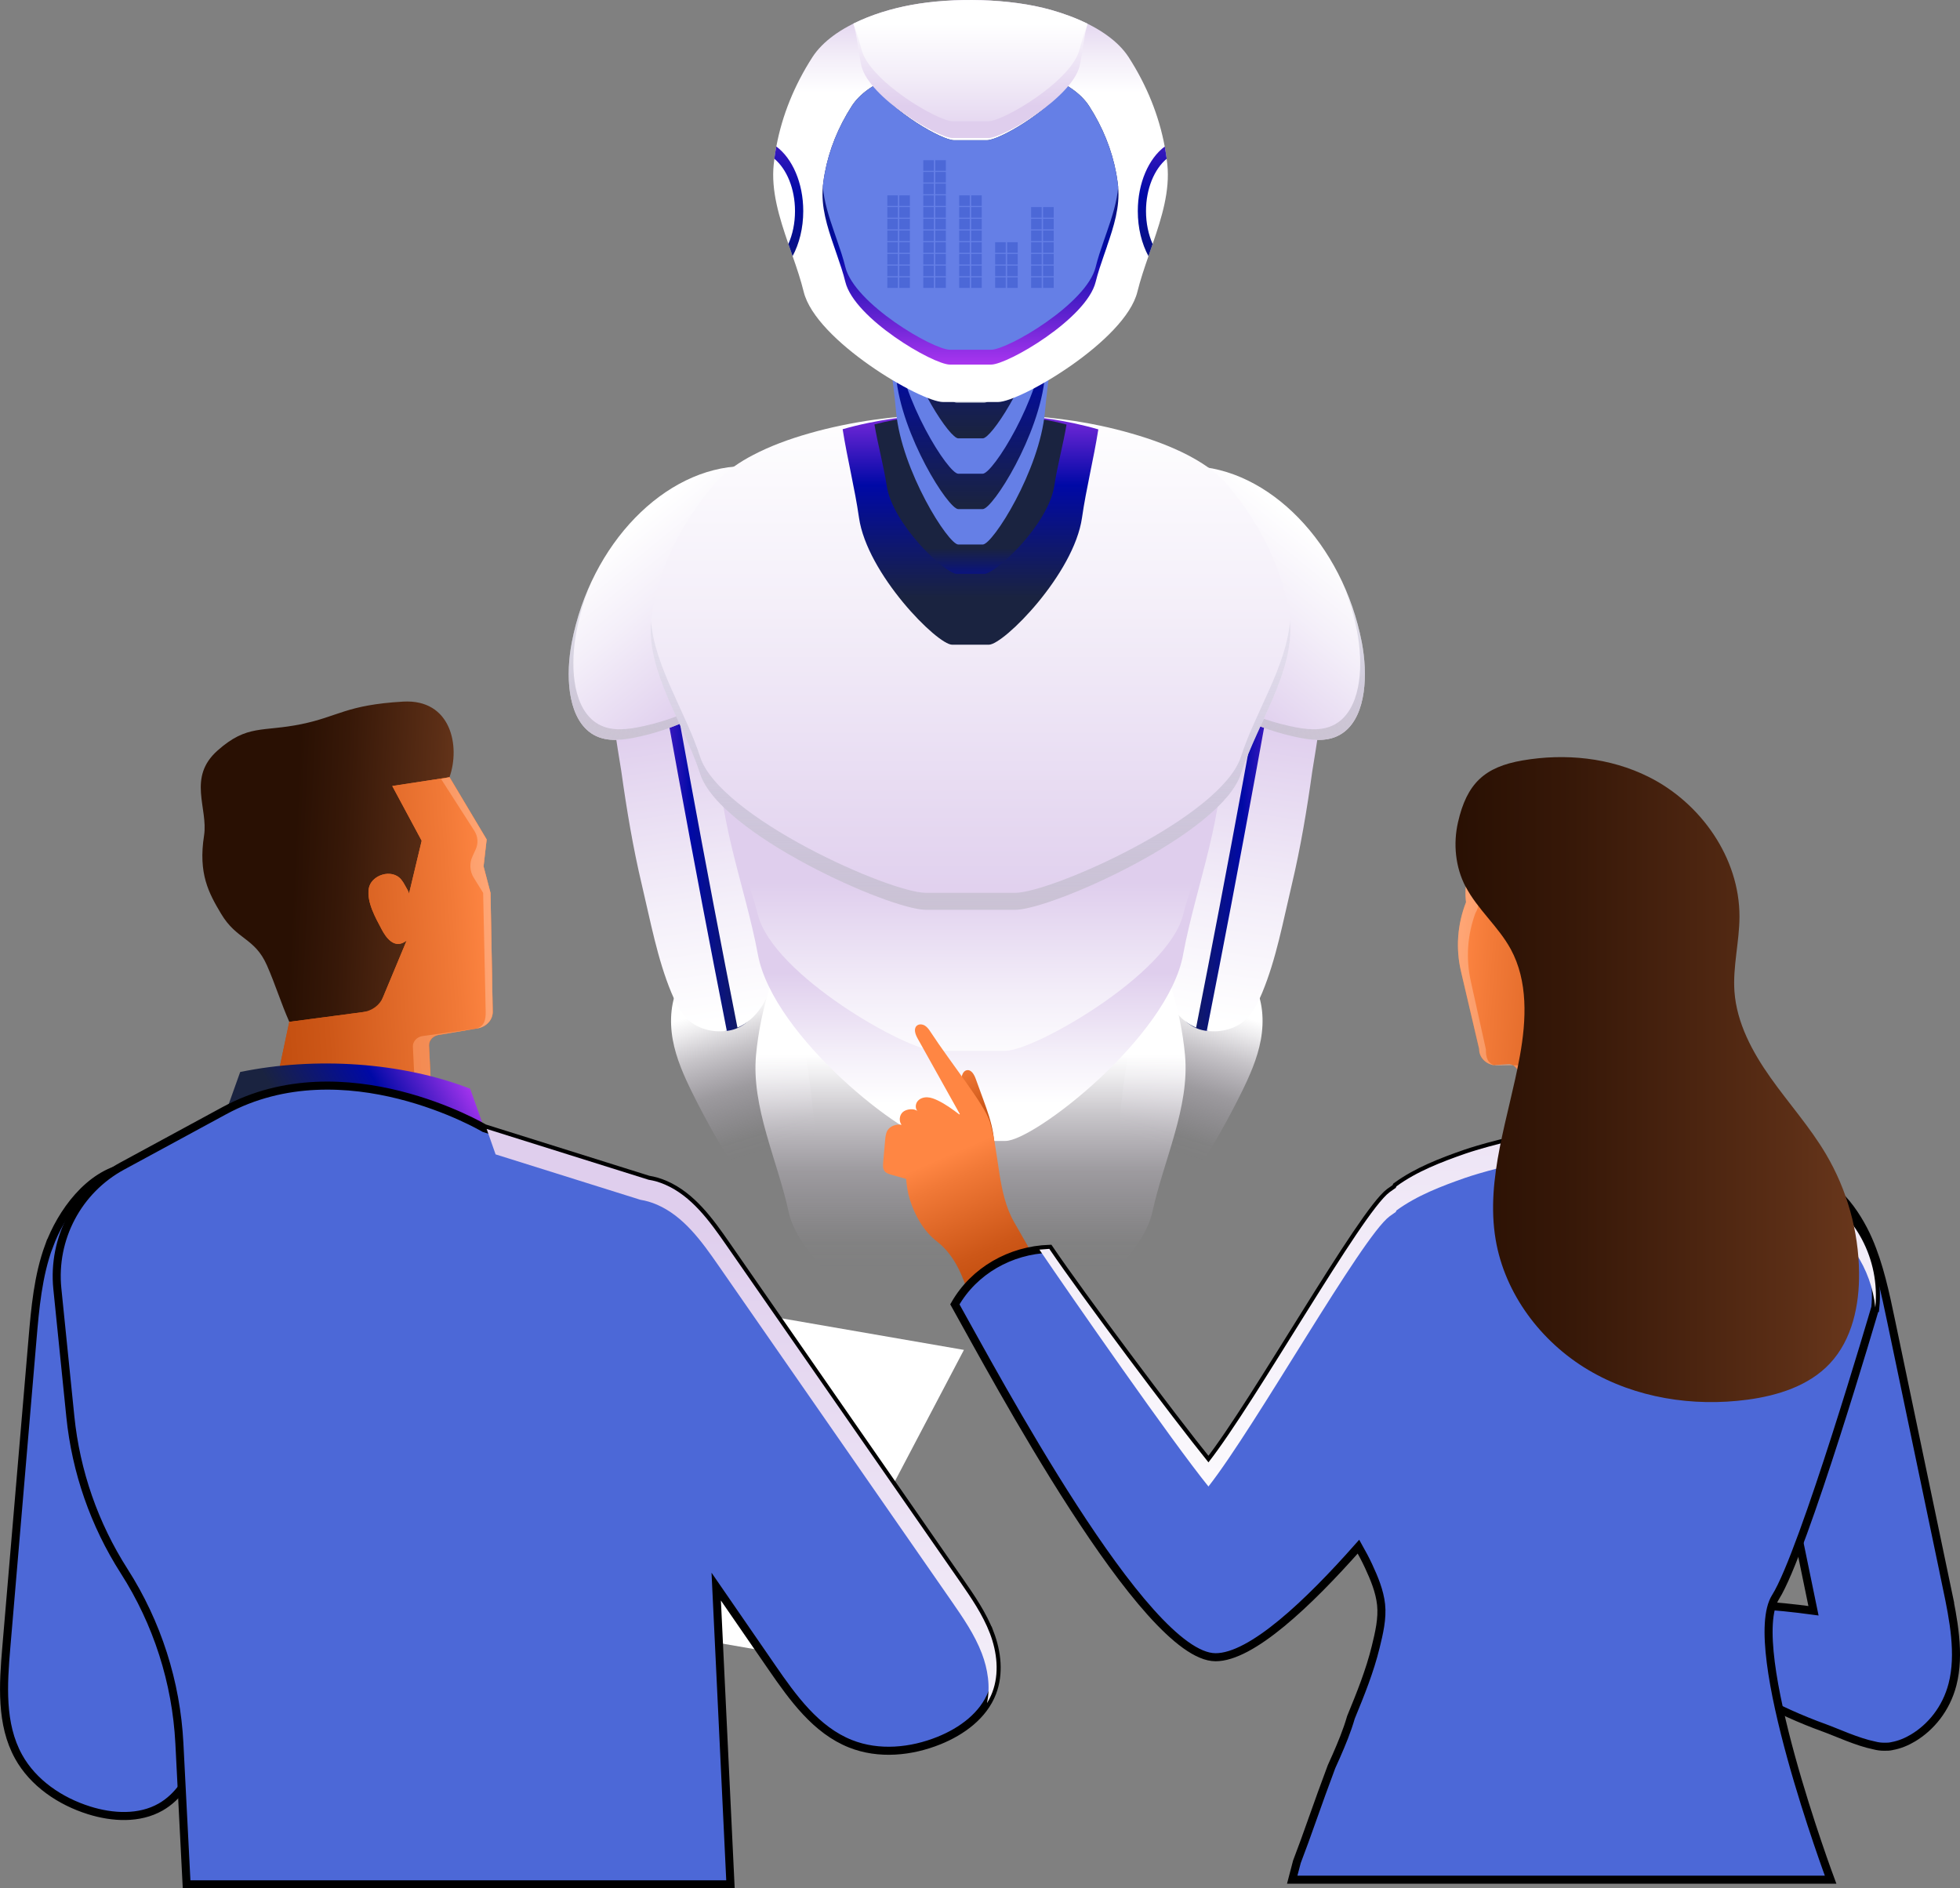 <?xml version="1.0" encoding="UTF-8"?>
<svg xmlns="http://www.w3.org/2000/svg" xmlns:xlink="http://www.w3.org/1999/xlink" viewBox="0 0 487.09 469.26">
  <rect x="0" y="0" width="487.09" height="469.26" fill="#808080" stroke="none"/>
  <defs>
    <style>
      .cls-1 {
        fill: url(#linear-gradient-38);
      }

      .cls-1, .cls-2, .cls-3, .cls-4, .cls-5, .cls-6, .cls-7, .cls-8, .cls-9, .cls-10, .cls-11, .cls-12, .cls-13, .cls-14, .cls-15, .cls-16, .cls-17, .cls-18, .cls-19, .cls-20, .cls-21, .cls-22, .cls-23, .cls-24, .cls-25, .cls-26, .cls-27, .cls-28, .cls-29, .cls-30, .cls-31, .cls-32, .cls-33, .cls-34, .cls-35, .cls-36, .cls-37, .cls-38, .cls-39, .cls-40, .cls-41, .cls-42 {
        stroke-width: 0px;
      }

      .cls-2 {
        fill: url(#linear-gradient-12);
      }

      .cls-2, .cls-12, .cls-30 {
        mix-blend-mode: overlay;
      }

      .cls-3 {
        fill: url(#linear-gradient-19);
      }

      .cls-4 {
        fill: url(#linear-gradient-33);
      }

      .cls-5 {
        fill: url(#linear-gradient);
      }

      .cls-6 {
        fill: url(#linear-gradient-21);
      }

      .cls-43 {
        isolation: isolate;
      }

      .cls-7 {
        fill: url(#linear-gradient-15);
      }

      .cls-8 {
        fill: url(#linear-gradient-11);
      }

      .cls-9 {
        fill: url(#linear-gradient-5);
      }

      .cls-10 {
        fill: url(#linear-gradient-31);
      }

      .cls-11 {
        fill: url(#linear-gradient-34);
      }

      .cls-12 {
        fill: url(#linear-gradient-6);
      }

      .cls-44 {
        opacity: .54;
      }

      .cls-13 {
        fill: url(#linear-gradient-13);
      }

      .cls-14 {
        fill: url(#linear-gradient-23);
      }

      .cls-15 {
        fill: url(#linear-gradient-25);
      }

      .cls-16 {
        fill: url(#linear-gradient-16);
      }

      .cls-17 {
        fill: url(#linear-gradient-22);
      }

      .cls-18 {
        fill: url(#linear-gradient-35);
      }

      .cls-19 {
        fill: url(#linear-gradient-32);
      }

      .cls-20 {
        fill: url(#linear-gradient-20);
      }

      .cls-21 {
        fill: url(#linear-gradient-14);
      }

      .cls-22 {
        fill: url(#linear-gradient-2);
      }

      .cls-23 {
        fill: url(#linear-gradient-7);
      }

      .cls-24 {
        fill: url(#linear-gradient-39);
      }

      .cls-25 {
        fill: url(#linear-gradient-3);
      }

      .cls-26 {
        fill: url(#linear-gradient-9);
      }

      .cls-27 {
        fill: #657fe6;
      }

      .cls-28 {
        fill: url(#linear-gradient-27);
      }

      .cls-29 {
        fill: url(#linear-gradient-36);
      }

      .cls-30 {
        fill: url(#linear-gradient-17);
      }

      .cls-31 {
        fill: url(#linear-gradient-8);
      }

      .cls-45 {
        stroke: #000;
        stroke-miterlimit: 10;
        stroke-width: 2px;
      }

      .cls-45, .cls-35 {
        fill: #4c68d7;
      }

      .cls-32 {
        fill: url(#linear-gradient-24);
      }

      .cls-33 {
        fill: url(#linear-gradient-26);
      }

      .cls-34 {
        fill: url(#linear-gradient-18);
      }

      .cls-36 {
        fill: url(#linear-gradient-30);
      }

      .cls-37 {
        fill: #fff;
      }

      .cls-38 {
        fill: url(#linear-gradient-29);
      }

      .cls-39 {
        fill: url(#linear-gradient-28);
      }

      .cls-40 {
        fill: url(#linear-gradient-10);
      }

      .cls-41 {
        fill: url(#linear-gradient-4);
      }

      .cls-42 {
        fill: url(#linear-gradient-37);
      }
    </style>
    <linearGradient id="linear-gradient" x1="181.13" y1="249.67" x2="192.08" y2="285.43" gradientUnits="userSpaceOnUse">
      <stop offset="0" stop-color="#fff"/>
      <stop offset=".1" stop-color="rgba(252, 251, 253, .94)" stop-opacity=".94"/>
      <stop offset=".29" stop-color="rgba(247, 243, 250, .77)" stop-opacity=".77"/>
      <stop offset=".55" stop-color="rgba(239, 230, 246, .51)" stop-opacity=".51"/>
      <stop offset=".88" stop-color="rgba(227, 213, 239, .14)" stop-opacity=".14"/>
      <stop offset="1" stop-color="#dfceed" stop-opacity="0"/>
    </linearGradient>
    <linearGradient id="linear-gradient-2" x1="154.51" y1="208.47" x2="190.29" y2="208.47" gradientUnits="userSpaceOnUse">
      <stop offset="0" stop-color="#b338f4"/>
      <stop offset=".48" stop-color="#0009a6"/>
      <stop offset="1" stop-color="#1a2340"/>
    </linearGradient>
    <linearGradient id="linear-gradient-3" x1="171.9" y1="254.93" x2="161.13" y2="179.91" gradientUnits="userSpaceOnUse">
      <stop offset="0" stop-color="#fff"/>
      <stop offset=".39" stop-color="#f4eff9"/>
      <stop offset="1" stop-color="#dfceed"/>
    </linearGradient>
    <linearGradient id="linear-gradient-4" x1="187.79" y1="252.59" x2="177.02" y2="177.56" xlink:href="#linear-gradient-3"/>
    <linearGradient id="linear-gradient-5" x1="152.83" y1="133.51" x2="182.47" y2="169.77" xlink:href="#linear-gradient-3"/>
    <linearGradient id="linear-gradient-6" x1="159.77" y1="189.58" x2="170.85" y2="126.83" gradientUnits="userSpaceOnUse">
      <stop offset="0" stop-color="#ccc4d3"/>
      <stop offset=".11" stop-color="rgba(200, 193, 208, .93)" stop-opacity=".93"/>
      <stop offset=".31" stop-color="rgba(189, 185, 203, .76)" stop-opacity=".76"/>
      <stop offset=".59" stop-color="rgba(172, 172, 194, .47)" stop-opacity=".47"/>
      <stop offset=".93" stop-color="rgba(150, 155, 182, .09)" stop-opacity=".09"/>
      <stop offset="1" stop-color="#9198b4" stop-opacity="0"/>
    </linearGradient>
    <linearGradient id="linear-gradient-7" x1="-188.83" y1="249.67" x2="-177.88" y2="285.43" gradientTransform="translate(110.56) rotate(-180) scale(1 -1)" xlink:href="#linear-gradient"/>
    <linearGradient id="linear-gradient-8" x1="-215.45" x2="-179.67" gradientTransform="translate(110.56) rotate(-180) scale(1 -1)" xlink:href="#linear-gradient-2"/>
    <linearGradient id="linear-gradient-9" x1="-198.06" y1="254.93" x2="-208.83" y2="179.91" gradientTransform="translate(110.56) rotate(-180) scale(1 -1)" xlink:href="#linear-gradient-3"/>
    <linearGradient id="linear-gradient-10" x1="-182.17" y1="252.59" x2="-192.94" y2="177.56" gradientTransform="translate(110.56) rotate(-180) scale(1 -1)" xlink:href="#linear-gradient-3"/>
    <linearGradient id="linear-gradient-11" x1="-217.13" y1="133.51" x2="-187.49" y2="169.77" gradientTransform="translate(110.56) rotate(-180) scale(1 -1)" xlink:href="#linear-gradient-3"/>
    <linearGradient id="linear-gradient-12" x1="-210.19" y1="189.58" x2="-199.11" y2="126.83" gradientTransform="translate(110.56) rotate(-180) scale(1 -1)" xlink:href="#linear-gradient-6"/>
    <linearGradient id="linear-gradient-13" x1="241.19" y1="262.05" x2="241.19" y2="315.08" xlink:href="#linear-gradient"/>
    <linearGradient id="linear-gradient-14" x1="241.19" y1="274.37" x2="241.19" y2="241.65" xlink:href="#linear-gradient-3"/>
    <linearGradient id="linear-gradient-15" x1="241.19" y1="265.94" x2="241.19" y2="219.41" xlink:href="#linear-gradient-3"/>
    <linearGradient id="linear-gradient-16" x1="241.19" y1="100.71" x2="241.19" y2="228" xlink:href="#linear-gradient-3"/>
    <linearGradient id="linear-gradient-17" x1="241.19" y1="246.94" x2="241.19" y2="106.31" xlink:href="#linear-gradient-6"/>
    <linearGradient id="linear-gradient-18" x1="241.18" y1="94.78" x2="241.18" y2="148.43" xlink:href="#linear-gradient-2"/>
    <linearGradient id="linear-gradient-19" x1="241.18" y1="156.4" x2="241.18" y2="136.24" xlink:href="#linear-gradient-2"/>
    <linearGradient id="linear-gradient-20" x1="241.19" y1="57.79" x2="241.19" y2="125.38" xlink:href="#linear-gradient-2"/>
    <linearGradient id="linear-gradient-21" x1="241.19" y1="40.2" x2="241.19" y2="107.8" xlink:href="#linear-gradient-2"/>
    <linearGradient id="linear-gradient-22" x1="241.19" y1="31.41" x2="241.19" y2="99.01" gradientUnits="userSpaceOnUse">
      <stop offset="0" stop-color="#8c9eff"/>
      <stop offset=".2" stop-color="#8898f0"/>
      <stop offset=".56" stop-color="#7e8bcc"/>
      <stop offset="1" stop-color="#707899"/>
    </linearGradient>
    <linearGradient id="linear-gradient-23" x1="241.19" y1="22.98" x2="241.19" y2="1.78" xlink:href="#linear-gradient-3"/>
    <linearGradient id="linear-gradient-24" x1="241.19" y1="92.33" x2="241.19" y2="29.89" xlink:href="#linear-gradient-2"/>
    <linearGradient id="linear-gradient-25" x1="241.18" y1="-.35" x2="241.18" y2="26.43" xlink:href="#linear-gradient-3"/>
    <linearGradient id="linear-gradient-26" x1="196.03" y1="9.56" x2="196.03" y2="90.74" xlink:href="#linear-gradient-2"/>
    <linearGradient id="linear-gradient-27" x1="286.35" y1="9.56" x2="286.35" y2="90.74" xlink:href="#linear-gradient-2"/>
    <linearGradient id="linear-gradient-28" x1="241.18" y1="5.81" x2="241.18" y2="36.56" xlink:href="#linear-gradient-3"/>
    <linearGradient id="linear-gradient-29" x1="35.58" y1="230.16" x2="76.49" y2="235.07" gradientTransform="translate(21.03 -13.26) rotate(-4.13)" gradientUnits="userSpaceOnUse">
      <stop offset="0" stop-color="#291003"/>
      <stop offset=".29" stop-color="#371808"/>
      <stop offset=".83" stop-color="#5b2e16"/>
      <stop offset="1" stop-color="#69371c"/>
    </linearGradient>
    <linearGradient id="linear-gradient-30" x1="23.51" y1="255.05" x2="83.66" y2="255.05" gradientTransform="translate(21.03 -13.26) rotate(-4.13)" gradientUnits="userSpaceOnUse">
      <stop offset="0" stop-color="#bf4b0c"/>
      <stop offset=".29" stop-color="#cd5718"/>
      <stop offset=".83" stop-color="#f17937"/>
      <stop offset="1" stop-color="#ff8643"/>
    </linearGradient>
    <linearGradient id="linear-gradient-31" x1="61.22" y1="255.05" x2="83.66" y2="255.05" gradientTransform="translate(21.03 -13.26) rotate(-4.13)" gradientUnits="userSpaceOnUse">
      <stop offset="0" stop-color="#ffa16e"/>
      <stop offset=".35" stop-color="#ffaa7b"/>
      <stop offset="1" stop-color="#ffc1a0"/>
      <stop offset="1" stop-color="#ffc2a1"/>
    </linearGradient>
    <linearGradient id="linear-gradient-32" x1="112.83" y1="259.93" x2="74.54" y2="282.5" gradientUnits="userSpaceOnUse">
      <stop offset="0" stop-color="#a0f"/>
      <stop offset="0" stop-color="#b338f4"/>
      <stop offset=".48" stop-color="#0009a6"/>
      <stop offset="1" stop-color="#1a2340"/>
    </linearGradient>
    <linearGradient id="linear-gradient-33" x1="184.31" y1="495.12" x2="184.31" y2="303.72" xlink:href="#linear-gradient-3"/>
    <linearGradient id="linear-gradient-34" x1="-.2" y1="323.99" x2="-1.28" y2="304.7" gradientTransform="translate(102.33 -9.71) rotate(154.04) scale(1 -1)" xlink:href="#linear-gradient-30"/>
    <linearGradient id="linear-gradient-35" x1="248.41" y1="320.56" x2="234.13" y2="287.68" gradientTransform="matrix(1,0,0,1,0,0)" xlink:href="#linear-gradient-30"/>
    <linearGradient id="linear-gradient-36" x1="-274.72" y1="247.94" x2="-221.47" y2="247.94" gradientTransform="translate(158.13 -13.26) rotate(-175.87) scale(1 -1)" xlink:href="#linear-gradient-30"/>
    <linearGradient id="linear-gradient-37" x1="-249.71" y1="247.94" x2="-221.47" y2="247.94" gradientTransform="translate(158.13 -13.26) rotate(-175.87) scale(1 -1)" xlink:href="#linear-gradient-31"/>
    <linearGradient id="linear-gradient-38" x1="362.25" y1="395.03" x2="362.25" y2="204.64" xlink:href="#linear-gradient-3"/>
    <linearGradient id="linear-gradient-39" x1="361.72" y1="268.26" x2="462.02" y2="268.26" gradientTransform="matrix(1,0,0,1,0,0)" xlink:href="#linear-gradient-29"/>
  </defs>
  <g class="cls-43">
    <g id="Layer_2" data-name="Layer 2">
      <g id="OBJECTS">
        <g>
          <g>
            <path class="cls-5" d="M168.95,244.46c-2.27,4.03-2.61,9.21-1.76,13.91.86,4.71,2.81,9.04,4.87,13.22,6.99,14.14,15.54,27.25,25.37,38.9,2.28-.77,4.08-1.4,6.36-2.17.04-18.39-1.65-36.77-5.04-54.73-.75-3.99-1.67-8.13-4-11.19-3.34-4.36-8.97-5.51-13.89-4.37-4.93,1.14-9.15,1.56-11.9,6.43Z"/>
            <g>
              <path class="cls-22" d="M154.72,164.4c-.91.33,1.28,21.57,1.49,23.69.83,8.38,1.98,16.71,3.44,24.95,1.46,8.23,3.23,16.37,5.3,24.37.94,3.63,2.83,8.47,4.46,11.65,3.42,6.65,10.65,9.34,15.97,5.14,2.55-2.01,2.96-5.31,3.82-9.05,4.65-20.35-6.96-72.54-9.05-76.55-2.67-5.13-7.58-7.61-12.3-7.85s-8.56,1.98-13.12,3.65Z"/>
              <path class="cls-25" d="M174.45,224.31c-4-21.04-7.87-42.12-11.61-63.23-3.52.66-6.8,2.13-10.48,3.32-2.65.88,1.66,24.51,2.05,27.29,1.32,9.47,2.91,18.99,5.11,28.24,2.13,8.94,3.84,18.35,7.33,26.75.91,2.2,1.98,4.36,3.49,6.06,2.56,2.88,6.81,3.95,10.28,3.41-2.09-10.6-4.15-21.21-6.17-31.83Z"/>
              <path class="cls-41" d="M171.65,194.44c3.74,20.34,7.62,40.65,11.62,60.93.72-.31,1.42-.69,2.11-1.16,2.89-2.01,5.09-5.31,6.06-9.05,5.27-20.35-7.89-72.54-10.27-76.55-3.03-5.13-8.59-7.61-13.94-7.85-.56-.03-1.11-.02-1.66,0,1.99,11.23,4.01,22.46,6.08,33.68Z"/>
            </g>
            <g>
              <path class="cls-9" d="M184.6,115.83c-19.47.42-37.81,19.33-42.5,43.81-1.51,7.9-1.11,17.82,4.23,22.13,3.2,2.58,7.26,2.33,10.99,1.61,10.3-1.97,20.27-6.83,29.02-14.15"/>
              <path class="cls-12" d="M186.33,169.23c-8.75,7.32-18.71,12.18-29.02,14.15-3.73.71-7.79.97-10.99-1.61-5.34-4.3-5.74-14.23-4.23-22.13,1.02-5.3,2.66-10.33,4.84-14.97-1.61,3.89-2.85,8.03-3.68,12.33-1.51,7.89-1.1,17.82,4.23,22.13,3.2,2.58,7.26,2.33,10.99,1.61,9.83-1.88,19.35-6.39,27.8-13.16l.06,1.66Z"/>
            </g>
          </g>
          <g>
            <path class="cls-23" d="M311.58,244.46c2.27,4.03,2.61,9.21,1.76,13.91-.86,4.71-2.81,9.04-4.87,13.22-6.99,14.14-15.54,27.25-25.37,38.9-2.28-.77-4.08-1.4-6.36-2.17-.04-18.39,1.65-36.77,5.04-54.73.75-3.99,1.67-8.13,4-11.19,3.34-4.36,8.97-5.51,13.89-4.37,4.93,1.14,9.15,1.56,11.9,6.43Z"/>
            <g>
              <path class="cls-31" d="M325.8,164.4c.91.33-1.28,21.57-1.49,23.69-.83,8.38-1.98,16.71-3.44,24.95-1.46,8.23-3.23,16.37-5.3,24.37-.94,3.63-2.83,8.47-4.46,11.65-3.42,6.65-10.65,9.34-15.97,5.14-2.55-2.01-2.96-5.31-3.82-9.05-4.65-20.35,6.96-72.54,9.05-76.55,2.67-5.13,7.58-7.61,12.3-7.85,4.72-.24,8.56,1.98,13.12,3.65Z"/>
              <path class="cls-26" d="M306.08,224.31c4-21.04,7.87-42.12,11.61-63.23,3.52.66,6.8,2.13,10.48,3.32,2.65.88-1.66,24.51-2.05,27.29-1.32,9.47-2.91,18.99-5.11,28.24-2.13,8.94-3.84,18.35-7.33,26.75-.91,2.2-1.98,4.36-3.49,6.06-2.56,2.88-6.81,3.95-10.28,3.41,2.09-10.6,4.15-21.21,6.17-31.83Z"/>
              <path class="cls-40" d="M308.87,194.44c-3.74,20.34-7.62,40.65-11.62,60.93-.72-.31-1.42-.69-2.11-1.16-2.89-2.01-5.09-5.31-6.06-9.05-5.27-20.35,7.89-72.54,10.27-76.55,3.03-5.13,8.59-7.61,13.94-7.85.56-.03,1.11-.02,1.66,0-1.99,11.23-4.01,22.46-6.08,33.68Z"/>
            </g>
            <g>
              <path class="cls-8" d="M295.93,115.83c19.47.42,37.81,19.33,42.5,43.81,1.51,7.9,1.11,17.82-4.23,22.13-3.2,2.58-7.26,2.33-10.99,1.61-10.3-1.97-20.27-6.83-29.02-14.15"/>
              <path class="cls-2" d="M294.19,169.23c8.75,7.32,18.71,12.18,29.02,14.15,3.73.71,7.79.97,10.99-1.61,5.34-4.3,5.74-14.23,4.23-22.13-1.02-5.3-2.66-10.33-4.84-14.97,1.61,3.89,2.85,8.03,3.68,12.33,1.51,7.89,1.1,17.82-4.23,22.13-3.2,2.58-7.26,2.33-10.99,1.61-9.83-1.88-19.35-6.39-27.8-13.16l-.06,1.66Z"/>
            </g>
          </g>
          <g>
            <g>
              <path class="cls-13" d="M286.37,301.19c-3.25,15.01-31.73,33.82-37.76,33.82h-14.85c-6.03,0-34.51-18.81-37.76-33.82-2.77-12.8-9.32-26.07-8.11-39.05,1.07-11.4,4.63-22.62,10.47-32.88,1.43-2.52,3.43-4.75,5.78-6.7.23-.19.47-.38.72-.57,2.76-2.16,5.99-3.95,9.39-5.38,3.54-1.51,7.27-2.63,10.85-3.38,11.44-2.39,26.79-2.04,37.86,1.51,1.72.55,3.47,1.19,5.17,1.93,3.35,1.42,6.58,3.21,9.37,5.36.24.19.48.38.72.58,2.37,1.93,4.37,4.14,5.8,6.66,5.83,10.26,9.4,21.48,10.47,32.88,1.21,12.98-5.34,26.24-8.11,39.05Z"/>
              <path class="cls-21" d="M294.03,237.21c-3.8,20.55-37.1,46.31-44.16,46.31h-17.36c-7.06,0-40.36-25.76-44.16-46.31-3.24-17.53-10.9-35.69-9.49-53.47,1.25-15.61,5.42-30.98,12.24-45.02,1.68-3.45,4.01-6.5,6.76-9.17.27-.26.55-.52.84-.79,3.23-2.96,7.01-5.4,10.98-7.37,4.13-2.06,8.5-3.6,12.69-4.63,13.38-3.28,31.33-2.8,44.27,2.06,2.02.76,4.05,1.63,6.05,2.64,3.91,1.95,7.7,4.39,10.96,7.34.28.26.56.52.84.8,2.77,2.64,5.11,5.67,6.78,9.12,6.82,14.04,10.99,29.41,12.24,45.02,1.41,17.78-6.25,35.94-9.49,53.47Z"/>
              <path class="cls-7" d="M294.03,227.31c-3.8,15.01-37.1,33.82-44.16,33.82h-17.36c-7.06,0-40.36-18.81-44.16-33.82-3.24-12.8-10.9-26.07-9.49-39.05,1.25-11.4,5.42-22.62,12.24-32.88,1.68-2.52,4.01-4.75,6.76-6.7.27-.19.55-.38.84-.58,3.23-2.16,7.01-3.95,10.98-5.38,4.13-1.51,8.5-2.63,12.69-3.38,13.38-2.39,31.33-2.04,44.27,1.51,2.02.55,4.05,1.19,6.05,1.93,3.91,1.42,7.7,3.21,10.96,5.36.28.19.56.38.84.58,2.77,1.93,5.11,4.14,6.78,6.66,6.82,10.26,10.99,21.48,12.24,32.88,1.41,12.98-6.25,26.24-9.49,39.05Z"/>
              <path class="cls-16" d="M308.39,192.26c-4.84,15.01-47.19,33.82-56.16,33.82h-22.08c-8.98,0-51.33-18.81-56.16-33.82-4.12-12.8-13.86-26.07-12.06-39.05,1.59-11.4,6.89-22.62,15.57-32.88,2.13-2.52,5.1-4.75,8.6-6.7.35-.19.7-.38,1.07-.57,4.11-2.16,8.91-3.95,13.96-5.38,5.26-1.51,10.81-2.63,16.14-3.38,17.01-2.39,39.85-2.04,56.3,1.51,2.56.55,5.15,1.19,7.69,1.93,4.98,1.42,9.79,3.21,13.94,5.36.36.19.71.38,1.07.58,3.52,1.93,6.5,4.14,8.63,6.66,8.68,10.26,13.98,21.48,15.57,32.88,1.79,12.98-7.94,26.24-12.06,39.05Z"/>
              <path class="cls-30" d="M308.39,192.26c-4.84,15.01-47.19,33.83-56.16,33.83h-22.09c-8.97,0-51.32-18.82-56.16-33.83-3.99-12.4-13.27-25.25-12.19-37.84.93,11.23,8.63,22.59,12.19,33.63,4.84,15.01,47.19,33.82,56.16,33.82h22.09c8.97,0,51.32-18.81,56.16-33.82,3.55-11.03,11.26-22.4,12.19-33.63,1.08,12.59-8.19,25.44-12.19,37.84Z"/>
              <path class="cls-34" d="M272.95,106.7c-1.16,7.37-3.02,14.72-4.05,21.92-1.99,14.02-19.46,31.59-23.16,31.59h-9.11c-3.7,0-21.16-17.57-23.16-31.59-1.03-7.22-2.9-14.59-4.06-21.96,4.17-1.2,8.57-2.08,12.8-2.68,13.49-1.9,31.59-1.62,44.64,1.19,2.03.44,4.09.94,6.1,1.53Z"/>
              <path class="cls-3" d="M265.05,105.5c-.87,5.11-2.27,10.2-3.04,15.2-1.5,9.72-14.62,21.9-17.4,21.9h-6.85c-2.78,0-15.9-12.18-17.4-21.9-.77-5-2.18-10.11-3.05-15.23,3.13-.83,6.44-1.44,9.61-1.86,10.13-1.32,23.73-1.12,33.54.83,1.53.3,3.07.65,4.58,1.06Z"/>
              <g>
                <path class="cls-27" d="M220.32,82.48c.76,6.66,1.78,13.3,2.37,19.83,1.33,14.65,12.99,33,15.46,33h6.08c2.47,0,14.13-18.35,15.46-33,.59-6.52,1.61-13.16,2.37-19.83h-41.74Z"/>
                <path class="cls-20" d="M221.41,82.48c.48,3.7.94,7.39,1.27,11.03,1.33,14.65,12.99,33,15.46,33h6.08c2.47,0,14.13-18.35,15.46-33,.33-3.65.8-7.33,1.27-11.03h-39.54Z"/>
                <path class="cls-27" d="M222.46,82.48c.08.75.15,1.5.22,2.24,1.33,14.65,12.99,33,15.46,33h6.08c2.47,0,14.13-18.35,15.46-33,.07-.74.14-1.49.22-2.24h-37.44Z"/>
                <path class="cls-6" d="M223.87,82.48c3.35,13.04,12.17,26.45,14.28,26.45h6.08c2.11,0,10.93-13.41,14.28-26.45h-34.64Z"/>
                <path class="cls-17" d="M225.21,82.48c4.49,9.65,10.77,17.66,12.58,17.66h6.78c1.82,0,8.1-8,12.58-17.66h-31.95Z"/>
              </g>
            </g>
            <g>
              <path class="cls-14" d="M286.45,60.65c-.35,1.01-.69,2-1.04,3.01-1.03,2.97-2.03,5.92-2.75,8.84-2.98,12.16-29.12,27.4-34.65,27.4h-13.63c-5.53,0-31.68-15.24-34.65-27.4-.72-2.92-1.71-5.87-2.75-8.84-.35-1.01-.69-2.02-1.05-3.03-2.27-6.58-4.33-13.21-3.65-19.77.05-.47.11-.94.17-1.41.13-1.01.29-2.03.48-3.04,1.43-7.69,4.46-15.2,8.95-22.18,1.31-2.04,3.15-3.85,5.31-5.43.21-.15.43-.31.66-.47,1.31-.9,2.74-1.72,4.24-2.47,4.42-2.21,9.51-3.74,14.33-4.63,10.5-1.94,24.59-1.65,34.75,1.22,3.08.87,6.23,2.01,9.11,3.45,1.49.74,2.92,1.55,4.24,2.46.22.15.44.31.66.47,2.17,1.56,4.01,3.37,5.32,5.4,4.49,6.97,7.52,14.49,8.95,22.18.19,1.01.35,2.02.48,3.04.06.48.12.94.17,1.42.68,6.55-1.39,13.2-3.66,19.78Z"/>
              <g>
                <path class="cls-32" d="M275.13,61.16c-.26.76-.53,1.5-.78,2.26-.77,2.23-1.52,4.43-2.06,6.63-2.24,9.12-21.84,20.55-25.99,20.55h-10.23c-4.15,0-23.76-11.43-25.99-20.55-.53-2.19-1.29-4.4-2.06-6.63-.26-.76-.52-1.52-.78-2.28-1.69-4.88-3.22-9.8-2.75-14.66,0-.06,0-.1,0-.16.04-.35.07-.71.12-1.06.1-.76.22-1.52.37-2.29,1.07-5.77,3.35-11.4,6.71-16.63.99-1.53,2.36-2.89,3.99-4.07.16-.11.32-.24.5-.35.41-.28.83-.54,1.26-.8,4.24,6.68,16.71,13.73,19.63,13.73h8.22c2.92,0,15.35-7.04,19.61-13.71.44.25.87.53,1.27.8.17.11.33.23.5.35,1.62,1.17,3,2.53,3.99,4.06,3.37,5.23,5.64,10.86,6.72,16.63.14.76.26,1.52.36,2.28.05.36.09.71.13,1.07,0,.05,0,.1,0,.15.48,4.87-1.07,9.8-2.76,14.69Z"/>
                <path class="cls-27" d="M277.89,46.47c-.31,3.66-1.49,7.35-2.76,11-.26.76-.53,1.5-.78,2.26-.77,2.23-1.52,4.43-2.06,6.63-2.24,9.12-21.84,20.55-25.99,20.55h-10.23c-4.15,0-23.76-11.43-25.99-20.55-.53-2.19-1.29-4.4-2.06-6.63-.26-.76-.52-1.52-.78-2.28-1.26-3.65-2.43-7.32-2.75-10.98,0-.06,0-.1,0-.16.04-.35.07-.71.12-1.06.1-.76.22-1.52.37-2.29,1.07-5.77,3.35-11.4,6.71-16.63.99-1.53,2.36-2.89,3.99-4.07.16-.11.32-.24.5-.35.41-.28.83-.54,1.26-.8,4.24,6.68,16.71,13.73,19.63,13.73h8.22c2.92,0,15.35-7.04,19.61-13.71.44.25.87.53,1.27.8.17.11.33.23.5.35,1.62,1.17,3,2.53,3.99,4.06,3.37,5.23,5.64,10.86,6.72,16.63.14.76.26,1.52.36,2.28.05.36.09.71.13,1.07,0,.05,0,.1,0,.15Z"/>
              </g>
              <path class="cls-15" d="M270.28,5.91c-.74,2.12-1.45,8.4-1.97,10.47-1.96,7.96-19.04,17.92-22.66,17.92h-8.92c-3.62,0-20.7-9.96-22.66-17.92-.52-2.09-1.24-8.39-1.98-10.51,4.42-2.21,55.3-1.39,58.19.04Z"/>
              <g>
                <path class="cls-33" d="M192.92,36.41c-.19,1.01-.36,2.03-.48,3.04,3.07,2.57,5.13,7.43,5.13,13,0,3.02-.6,5.83-1.65,8.17.36,1.01.7,2.02,1.05,3.03,1.66-3.08,2.65-6.97,2.65-11.2,0-7.02-2.72-13.1-6.7-16.05Z"/>
                <path class="cls-28" d="M289.94,39.45c-.14-1.01-.29-2.03-.48-3.04-3.98,2.95-6.7,9.03-6.7,16.05,0,4.24.99,8.12,2.65,11.2.35-1.01.69-2.01,1.04-3.01-1.04-2.35-1.65-5.17-1.65-8.19,0-5.58,2.07-10.44,5.14-13.01Z"/>
              </g>
              <path class="cls-39" d="M270.28,5.91c-.74,2.12-1.45,4.22-1.97,6.3-1.96,7.96-19.04,17.92-22.66,17.92h-8.92c-3.62,0-20.7-9.96-22.66-17.92-.52-2.09-1.24-4.21-1.98-6.34,4.42-2.21,9.51-3.74,14.33-4.63,10.5-1.94,24.59-1.65,34.75,1.22,3.08.87,6.23,2.01,9.11,3.45Z"/>
            </g>
          </g>
          <g>
            <polyline class="cls-35" points="229.45 39.81 232.08 39.81 232.08 42.44 229.45 42.44"/>
            <polyline class="cls-35" points="235.06 42.44 232.43 42.44 232.43 39.81 235.06 39.81"/>
            <polyline class="cls-35" points="229.45 42.72 232.08 42.72 232.08 45.35 229.45 45.35"/>
            <polyline class="cls-35" points="235.06 45.35 232.43 45.35 232.43 42.72 235.06 42.72"/>
            <polyline class="cls-35" points="229.45 45.63 232.08 45.63 232.08 48.27 229.45 48.27"/>
            <polyline class="cls-35" points="235.06 48.27 232.43 48.27 232.43 45.63 235.06 45.63"/>
            <polyline class="cls-35" points="220.51 48.55 223.14 48.55 223.14 51.18 220.51 51.18"/>
            <polyline class="cls-35" points="226.12 51.18 223.49 51.18 223.49 48.55 226.12 48.55"/>
            <polyline class="cls-35" points="229.45 48.55 232.08 48.55 232.08 51.18 229.45 51.18"/>
            <polyline class="cls-35" points="235.06 51.18 232.43 51.18 232.43 48.55 235.06 48.55"/>
            <polyline class="cls-35" points="220.51 51.46 223.14 51.46 223.14 54.09 220.51 54.09"/>
            <polyline class="cls-35" points="226.12 54.09 223.49 54.09 223.49 51.46 226.12 51.46"/>
            <polyline class="cls-35" points="229.45 51.46 232.08 51.46 232.08 54.09 229.45 54.09"/>
            <polyline class="cls-35" points="235.06 54.09 232.43 54.09 232.43 51.46 235.06 51.46"/>
            <polyline class="cls-35" points="220.51 54.37 223.14 54.37 223.14 57 220.51 57"/>
            <polyline class="cls-35" points="226.12 57 223.49 57 223.49 54.37 226.12 54.37"/>
            <polyline class="cls-35" points="229.45 54.37 232.08 54.37 232.08 57 229.45 57"/>
            <polyline class="cls-35" points="235.06 57 232.43 57 232.43 54.37 235.06 54.37"/>
            <polyline class="cls-35" points="220.51 57.28 223.14 57.28 223.14 59.91 220.51 59.91"/>
            <polyline class="cls-35" points="226.12 59.91 223.49 59.91 223.49 57.28 226.12 57.28"/>
            <polyline class="cls-35" points="229.45 57.28 232.08 57.28 232.08 59.91 229.45 59.91"/>
            <polyline class="cls-35" points="235.06 59.91 232.43 59.91 232.43 57.28 235.06 57.28"/>
            <polyline class="cls-35" points="220.51 60.19 223.14 60.19 223.14 62.82 220.51 62.82"/>
            <polyline class="cls-35" points="226.12 62.82 223.49 62.82 223.49 60.19 226.12 60.19"/>
            <polyline class="cls-35" points="229.45 60.19 232.08 60.19 232.08 62.82 229.45 62.82"/>
            <polyline class="cls-35" points="235.06 62.82 232.43 62.82 232.43 60.19 235.06 60.19"/>
            <polyline class="cls-35" points="220.51 63.1 223.14 63.1 223.14 65.73 220.51 65.73"/>
            <polyline class="cls-35" points="226.12 65.73 223.49 65.73 223.49 63.1 226.12 63.1"/>
            <polyline class="cls-35" points="229.45 63.1 232.08 63.1 232.08 65.73 229.45 65.73"/>
            <polyline class="cls-35" points="235.06 65.73 232.43 65.73 232.43 63.1 235.06 63.1"/>
            <polyline class="cls-35" points="220.51 66.01 223.14 66.01 223.14 68.64 220.51 68.64"/>
            <polyline class="cls-35" points="226.12 68.64 223.49 68.64 223.49 66.01 226.12 66.01"/>
            <polyline class="cls-35" points="229.45 66.01 232.08 66.01 232.08 68.64 229.45 68.64"/>
            <polyline class="cls-35" points="235.06 68.64 232.43 68.64 232.43 66.01 235.06 66.01"/>
            <polyline class="cls-35" points="220.51 68.92 223.14 68.92 223.14 71.55 220.51 71.55"/>
            <polyline class="cls-35" points="226.12 71.55 223.49 71.55 223.49 68.92 226.12 68.92"/>
            <polyline class="cls-35" points="229.45 68.92 232.08 68.92 232.08 71.55 229.45 71.55"/>
            <polyline class="cls-35" points="235.06 71.55 232.43 71.55 232.43 68.92 235.06 68.92"/>
            <polyline class="cls-35" points="238.37 48.55 241 48.55 241 51.18 238.37 51.18"/>
            <polyline class="cls-35" points="243.98 51.18 241.35 51.18 241.35 48.55 243.98 48.55"/>
            <polyline class="cls-35" points="238.37 51.46 241 51.46 241 54.09 238.37 54.09"/>
            <polyline class="cls-35" points="243.98 54.09 241.35 54.09 241.35 51.46 243.98 51.46"/>
            <polyline class="cls-35" points="256.25 51.46 258.88 51.46 258.88 54.09 256.25 54.09"/>
            <polyline class="cls-35" points="261.86 54.09 259.22 54.09 259.22 51.46 261.86 51.46"/>
            <polyline class="cls-35" points="238.37 54.37 241 54.37 241 57 238.37 57"/>
            <polyline class="cls-35" points="243.98 57 241.35 57 241.35 54.37 243.98 54.37"/>
            <polyline class="cls-35" points="256.25 54.37 258.88 54.37 258.88 57 256.25 57"/>
            <polyline class="cls-35" points="261.86 57 259.22 57 259.22 54.37 261.86 54.37"/>
            <polyline class="cls-35" points="238.37 57.28 241 57.28 241 59.91 238.37 59.91"/>
            <polyline class="cls-35" points="243.98 59.91 241.35 59.91 241.35 57.28 243.98 57.28"/>
            <polyline class="cls-35" points="256.25 57.28 258.88 57.28 258.88 59.91 256.25 59.91"/>
            <polyline class="cls-35" points="261.86 59.91 259.22 59.91 259.22 57.28 261.86 57.28"/>
            <polyline class="cls-35" points="238.37 60.19 241 60.19 241 62.82 238.37 62.82"/>
            <polyline class="cls-35" points="243.98 62.82 241.35 62.82 241.35 60.19 243.98 60.19"/>
            <polyline class="cls-35" points="247.31 60.19 249.94 60.19 249.94 62.82 247.31 62.82"/>
            <polyline class="cls-35" points="252.92 62.82 250.29 62.82 250.29 60.19 252.92 60.19"/>
            <polyline class="cls-35" points="256.25 60.19 258.88 60.19 258.88 62.82 256.25 62.82"/>
            <polyline class="cls-35" points="261.86 62.82 259.22 62.82 259.22 60.19 261.86 60.19"/>
            <polyline class="cls-35" points="238.37 63.1 241 63.1 241 65.73 238.37 65.73"/>
            <polyline class="cls-35" points="243.98 65.73 241.35 65.73 241.35 63.1 243.98 63.1"/>
            <polyline class="cls-35" points="247.31 63.1 249.94 63.1 249.94 65.73 247.31 65.73"/>
            <polyline class="cls-35" points="252.92 65.73 250.29 65.73 250.29 63.1 252.92 63.1"/>
            <polyline class="cls-35" points="256.25 63.1 258.88 63.1 258.88 65.73 256.25 65.73"/>
            <polyline class="cls-35" points="261.86 65.73 259.22 65.73 259.22 63.1 261.86 63.1"/>
            <polyline class="cls-35" points="238.37 66.01 241 66.01 241 68.64 238.37 68.64"/>
            <polyline class="cls-35" points="243.98 68.64 241.35 68.64 241.35 66.01 243.98 66.01"/>
            <polyline class="cls-35" points="247.31 66.01 249.94 66.01 249.94 68.64 247.31 68.64"/>
            <polyline class="cls-35" points="252.92 68.64 250.29 68.64 250.29 66.01 252.92 66.01"/>
            <polyline class="cls-35" points="256.25 66.01 258.88 66.01 258.88 68.64 256.25 68.64"/>
            <polyline class="cls-35" points="261.86 68.64 259.22 68.64 259.22 66.01 261.86 66.01"/>
            <polyline class="cls-35" points="238.37 68.92 241 68.92 241 71.55 238.37 71.55"/>
            <polyline class="cls-35" points="243.98 71.55 241.35 71.55 241.35 68.92 243.98 68.92"/>
            <polyline class="cls-35" points="247.31 68.92 249.94 68.92 249.94 71.55 247.31 71.55"/>
            <polyline class="cls-35" points="252.92 71.55 250.29 71.55 250.29 68.92 252.92 68.92"/>
            <polyline class="cls-35" points="256.25 68.92 258.88 68.92 258.88 71.55 256.25 71.55"/>
            <polyline class="cls-35" points="261.86 71.55 259.22 71.55 259.22 68.92 261.86 68.92"/>
          </g>
        </g>
        <g>
          <polygon class="cls-37" points="199.38 411.87 137.08 401.08 177.25 324.66 239.55 335.45 199.38 411.87"/>
          <g>
            <path class="cls-38" d="M71.89,253.91c-2.14-4.84-3.43-9.2-5.56-14.04-3.04-6.89-7.49-6.27-11.38-12.79-3.06-5.13-5.72-9.96-4.24-19.44,1.06-6.81-4.23-14.41,3.36-21.14,7.42-6.58,11.07-4.55,20.86-6.56,9.2-1.89,11.08-4.76,25.22-5.59,11.97-.7,14.28,11.09,11.56,18.77,6.18,20.01,1.96,44.07-9.02,62.56-10.12.47-20.7-2.5-30.8-1.77Z"/>
            <g>
              <path class="cls-36" d="M111.71,193.12l9.23,15.48-.77,6.69,1.73,6.61.55,29.47c.04,2.03-1.57,3.81-3.79,4.18l-9.69,1.63c-1.4.24-2.41,1.38-2.35,2.67l.94,19.15-41.63,3.01,5.96-28.08,21.96-2.91,7.21-17.28s-.45.29-.45.29c-2.73,1.76-4.75-1.17-5.76-3.1-1.57-2.97-3.69-6.69-3.21-10.06.47-3.37,5.71-5.19,8.09-2.28.37.46.68.97.95,1.48.21.41,1.05,1.68.95,2.11l3.17-13.26-7.31-13.6,14.23-2.18Z"/>
              <path class="cls-36" d="M111.71,193.12l9.23,15.48-.77,6.69,1.73,6.61.55,29.47c.04,2.03-1.57,3.81-3.79,4.18l-9.69,1.63c-1.4.24-2.41,1.38-2.35,2.67l.94,19.15-41.63,3.01,5.96-28.08,18.25-2.42c2.28-.3,4.21-1.71,5.03-3.67l5.88-14.1s-.45.29-.45.29c-2.73,1.76-4.75-1.17-5.76-3.1-1.57-2.97-3.69-6.69-3.21-10.06.47-3.37,5.71-5.19,8.09-2.28.37.46.68.97.95,1.48.21.41,1.05,1.68.95,2.11l3.17-13.26-7.31-13.6,14.23-2.18Z"/>
              <g class="cls-44">
                <path class="cls-10" d="M120.17,215.29l1.73,6.61.54,29.47c.04,2.04-1.57,3.81-3.79,4.18l-9.69,1.63c-1.4.24-2.41,1.38-2.35,2.66l.95,19.15-4.01.29-.94-19.15c-.07-1.28.94-2.43,2.35-2.66l13.1-1.82c2.22-.37,2.68-2.14,2.64-4.17l-.63-29.61-2.34-3.76c-.98-1.57-1.1-3.55-.34-5.23l.84-1.84c.67-1.46.54-3.19-.32-4.54l-8.28-12.9,2.08-.47,9.23,15.48-.77,6.69Z"/>
              </g>
            </g>
          </g>
          <path class="cls-45" d="M12.16,309.65c-2.73,7.44-3.43,15.45-4.1,23.35-2.16,25.45-4.33,50.9-6.49,76.35-.78,9.22-1.44,19.07,3.04,27.17,3.64,6.57,10.33,11.09,17.5,13.34,5.83,1.83,12.49,2.21,17.8-.81,4.36-2.48,7.29-6.98,8.89-11.74s2.02-9.82,2.43-14.83c2.75-33.76,5.5-67.53,8.25-101.29.59-7.22,1.09-14.87-2.22-21.31-4.87-9.46-16.31-11.6-25.95-9.79-9.22,1.73-16.09,11.28-19.14,19.57Z"/>
          <path class="cls-19" d="M55.76,277.38c1.31-3.66,2.62-7.33,3.93-10.99,18.7-3.85,40.19-2.44,57.16,4.16,1.14,3.17,2.34,6.64,3.49,9.81-21.34-3.52-42.81-4.95-64.58-2.98Z"/>
          <path class="cls-45" d="M246,405.88c-1.79-4.69-4.68-8.87-7.54-12.99-19.32-27.83-38.64-55.65-57.96-83.48-4.13-5.95-8.6-12.18-15.25-15.05-1.36-.59-2.72-.98-4.09-1.2l-40.81-12.8s-34.71-20.57-64.58-4.37l-25.41,13.78c-11.02,5.98-17.37,17.99-16.11,30.47l3.23,31.79c1.39,13.68,5.97,26.83,13.38,38.41,8.21,12.83,12.94,27.57,13.72,42.79l1.79,35.03h135.16l-3.54-73.99c4.6,6.67,9.19,13.34,13.79,20.01,5.25,7.62,11,15.65,19.6,19.05,6.99,2.77,15.02,2.01,21.99-.81,5.67-2.29,11.05-6.22,13.23-11.93,1.79-4.69,1.2-10.02-.59-14.72Z"/>
          <path class="cls-4" d="M246,405.88c-1.79-4.69-4.68-8.87-7.54-13-19.32-27.82-38.64-55.65-57.97-83.47-4.13-5.95-8.6-12.18-15.24-15.05-1.36-.59-2.73-.98-4.09-1.2l-40.22-12.62,2.22,6.32,36,11.29c1.36.22,2.73.61,4.09,1.2,6.64,2.87,11.11,9.1,15.24,15.05,19.33,27.82,38.65,55.65,57.97,83.47,2.86,4.13,5.75,8.31,7.54,13,1.49,3.91,2.16,8.28,1.28,12.34.52-.83.96-1.71,1.31-2.63,1.8-4.68,1.2-10.02-.59-14.71Z"/>
        </g>
        <g>
          <path class="cls-11" d="M247.19,285.68c-.15-6.2-1.96-9.87-4.69-17.55-.38-1.06-1.08-2.36-2.19-2.19-1.07.16-1.4,1.54-1.44,2.62-.24,7.03,1.52,14.12,5.02,20.22"/>
          <path class="cls-18" d="M251.98,303.61c-4.09-7.15-3.61-16.94-5.97-24.83-1.26-4.21-9.84-14.82-14.7-22.27-.4-.61-.82-1.24-1.44-1.63-.62-.39-1.5-.47-2.04.02-.85.76-.35,2.15.21,3.15,3.5,6.27,7,12.54,10.5,18.81-.05.02-.1.04-.15.07-1.7-1.3-3.44-2.56-5.36-3.48-.81-.39-1.67-.73-2.57-.77-.9-.04-1.85.26-2.42.96-.57.7-.64,1.82-.02,2.47-.87-.76-2.83-.53-3.68.26-.85.78-.98,2.22-.3,3.15-1.25-.26-2.89.31-3.51,1.42-.41.74-.49,1.61-.57,2.45l-.48,5.44c-.07.75-.11,1.58.34,2.18.4.52,1.07.73,1.7.91,1.22.35,2.44.69,3.66,1.04.16,1.75.41,3.47.9,5.04,1.26,4.04,3.43,7.91,6.77,10.51,6.51,5.05,7.99,13.93,10.3,22.18l19.01-9.25c-3.4-5.95-6.8-11.89-10.19-17.84Z"/>
          <path class="cls-45" d="M483.82,394.48c-4.62-22.09-9.24-44.19-13.86-66.28-1.43-6.86-2.9-13.81-5.63-20.07-3.04-6.97-8.76-14.69-15.04-15.34-6.56-.68-13.82,2.28-15.83,11.02-1.37,5.95-.08,12.61,1.22,18.88,5.33,25.86,10.67,51.72,16,77.58-9.7-1.32-19.44-2.08-29.15-1.09-1.86.19-3.9.54-5.11,1.96-1.3,1.53-1.2,3.89-.27,5.67.93,1.78,2.53,3.11,4.12,4.34,10.01,7.78,21.26,13.96,33.18,18.26,3.02,1.09,8.08,3.47,12.33,4.33.81.22,1.64.32,2.46.32.68.02,1.32-.01,1.89-.14.04,0,.08-.03.12-.03,1.79-.32,3.54-1.04,5.15-2,4.43-2.65,8.26-7.23,9.83-13.33,1.93-7.52.26-16.08-1.42-24.09Z"/>
          <g>
            <path class="cls-29" d="M372.45,202.9l-5.55,9.32c-2.15,3.6-3.05,7.8-2.57,11.97h0c-2.15,5.48-2.59,11.48-1.25,17.21l4.51,19.3c-.04,1.95,1.51,3.66,3.64,4.01l3.85-.3c1.35.23,2.32,1.32,2.25,2.56l4.67,32.46,28.98-.34-11.09-41.36-10.29.76-6.92-16.59s.43.28.43.28c2.62,1.69,4.56-1.12,5.54-2.98,1.51-2.86,3.54-6.42,3.09-9.66-.45-3.23-5.48-4.99-7.77-2.19-.36.44-.65.93-.91,1.42-.2.39-1.01,1.61-.91,2.03l-3.04-12.73,7.02-13.06-13.67-2.1Z"/>
            <g class="cls-44">
              <path class="cls-42" d="M364.33,224.19h0c-2.15,5.48-2.59,11.48-1.25,17.2l4.52,19.3c-.04,1.95,1.5,3.66,3.64,4.01l3.85-.3c1.35.23,2.31,1.32,2.25,2.56l4.67,32.46,3.85.28-4.68-32.46c.06-1.23-.9-2.33-2.25-2.56l-7.12.12c-2.13-.35-2.58-2.05-2.54-4.01l-3.76-16.97c-1.25-5.64-.85-11.52,1.16-16.94h0c.94-1.51,1.06-3.4.32-5.02l-.81-1.77c-.65-1.41-.53-3.06.31-4.36l7.95-12.39-2-.45-5.55,9.31c-2.15,3.6-3.05,7.81-2.57,11.97h0Z"/>
            </g>
          </g>
          <path class="cls-45" d="M466.04,324.97c1.22-11.98-4.88-23.51-15.47-29.25l-24.4-13.24c-28.35-7.58-61.94,4.17-62.01,4.19-5.9,2.06-12.04,4.4-17.11,8.11-.06.13-.12.26-.18.39-.53.36-1.05.72-1.54,1.08-6.92,5.12-33.25,52.14-45,67.13-8.96-11.05-31.57-41.28-39.56-53.05-9.64.33-18.69,5.42-23.47,13.8,9.9,17.67,47.14,87.63,64.77,87.69,8.95.03,23.11-13.43,35.53-27.48.89,1.58,1.75,3.18,2.51,4.82,1.4,3.02,2.75,6.23,3.11,9.56.38,3.47-.51,7.17-1.33,10.52-1.47,6.03-3.8,11.78-6.16,17.52-.97,3.39-2.36,6.68-3.62,9.57-.4.91-.8,1.81-1.21,2.7-1.67,4.45-3.28,8.93-4.87,13.42-1.2,3.4-2.43,6.82-3.73,10.21-.4,1.48-.79,2.95-1.17,4.44h133.8s-21.57-57.75-13.67-70.24c6.97-11.02,24.77-71.89,24.77-71.89Z"/>
          <path class="cls-1" d="M260.77,310.34c7.99,11.77,30.59,42,39.55,53.05,11.76-14.98,38.09-62.01,45.01-67.13.48-.36,1-.72,1.53-1.08.06-.13.13-.26.19-.39,5.07-3.71,11.22-6.05,17.11-8.11.08-.03,33.67-11.78,62.01-4.2l24.41,13.24c10.56,5.73,16.66,17.23,15.46,29.19-.99-9.68-6.69-18.43-15.46-23.19l-24.41-13.24c-28.34-7.58-61.93,4.17-62.01,4.2-5.89,2.06-12.04,4.4-17.11,8.11-.06.13-.13.26-.19.39-.53.36-1.05.72-1.53,1.08-6.92,5.12-33.25,52.15-45.01,67.13-8.96-11.05-34.02-47.09-42.01-58.86"/>
          <path class="cls-24" d="M364.24,220.33c2.96,5.67,8.15,9.92,11.21,15.55,4.31,7.92,3.88,17.56,2.28,26.44-2.75,15.2-8.59,30.41-6.05,45.65,2.25,13.49,11.24,25.44,23,32.44,11.76,6.99,26.03,9.22,39.59,7.41,7.54-1.01,15.28-3.44,20.48-8.99,5.54-5.91,7.35-14.46,7.26-22.56-.11-10.32-2.98-20.59-8.23-29.47-3.98-6.74-9.26-12.62-13.78-19.01s-8.4-13.59-8.96-21.4c-.44-6.21,1.24-12.39,1.25-18.62.03-14.53-9.55-28.2-22.54-34.7-9.63-4.82-20.81-5.92-31.35-4.11-9.49,1.63-13.86,5.74-16.06,15.36-1.23,5.35-.66,11.16,1.89,16.04Z"/>
        </g>
      </g>
    </g>
  </g>
</svg>